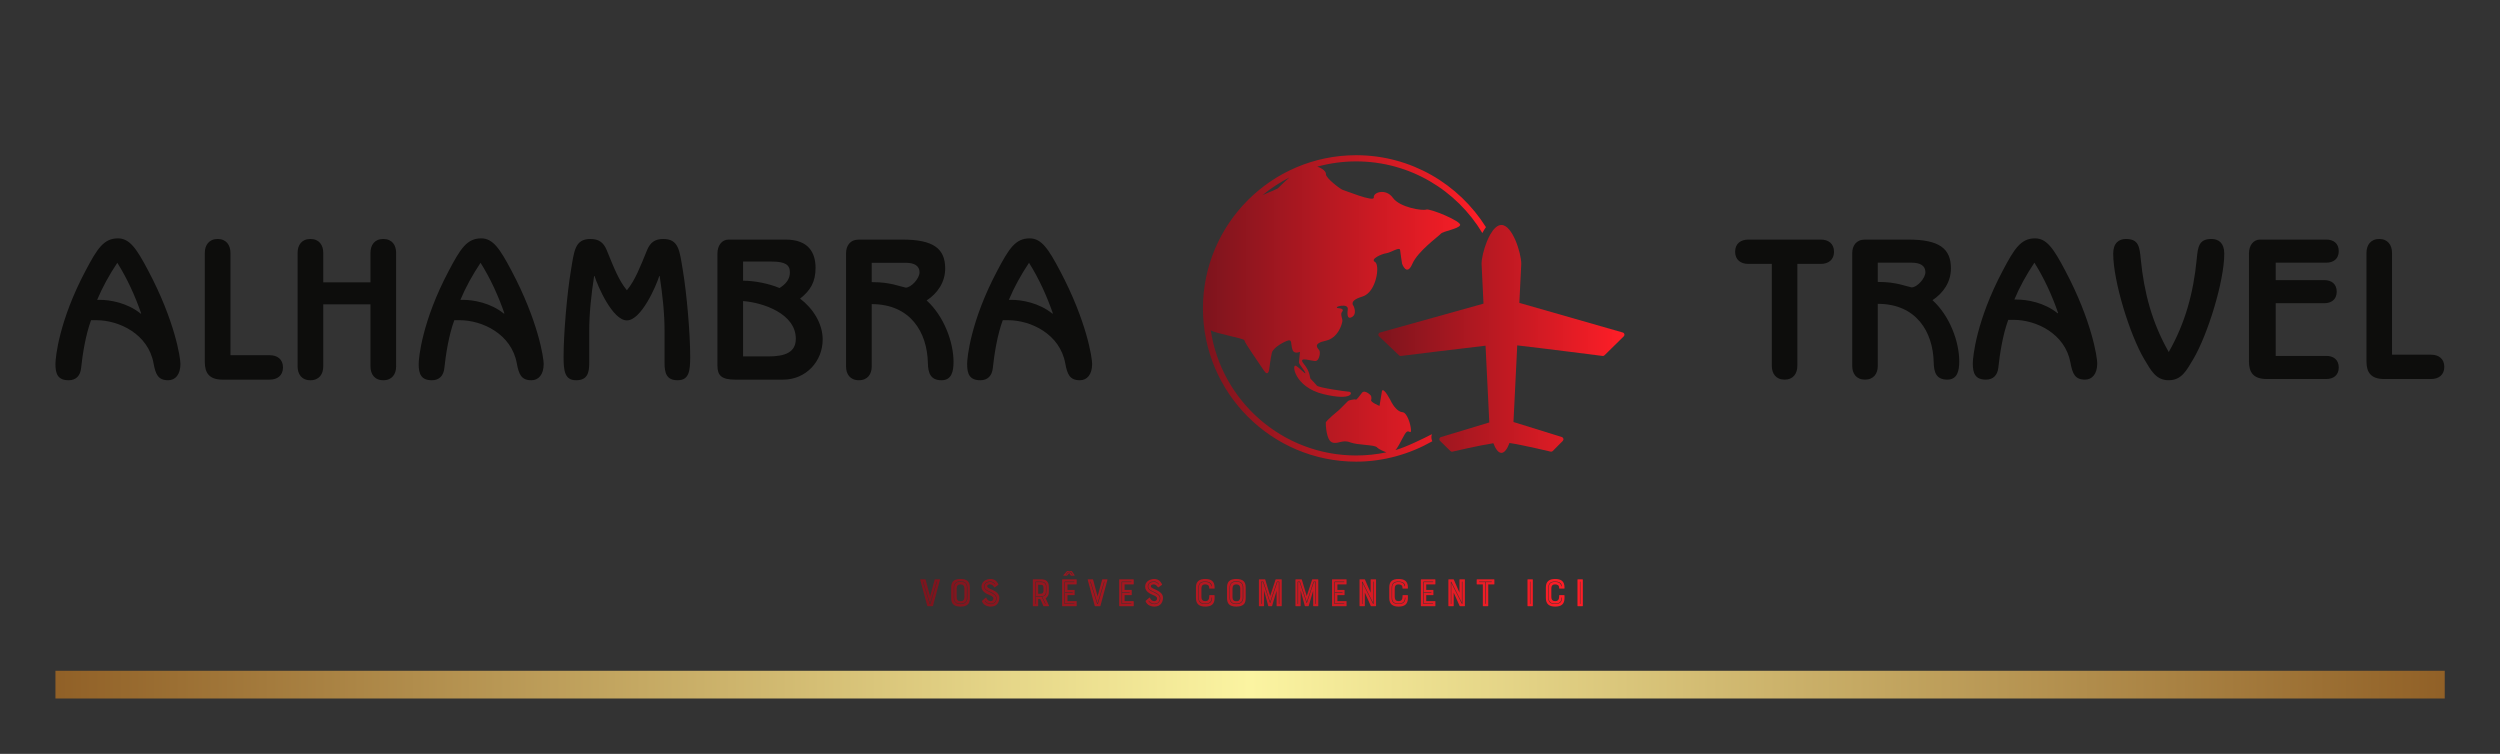 
        <svg xmlns="http://www.w3.org/2000/svg" xmlns:xlink="http://www.w3.org/1999/xlink" version="1.1" width="3139.211" 
        height="946.636" viewBox="0 0 3139.211 946.636">
			
			<rect x="0" y="0" width="3139.211" height="946.636" fill="#333333" stroke="none"/>
			
			<g transform="scale(6.961) translate(10, 10)">
				<defs id="SvgjsDefs1090"><linearGradient id="SvgjsLinearGradient1101"><stop id="SvgjsStop1102" stop-color="#8f5e25" offset="0"></stop><stop id="SvgjsStop1103" stop-color="#fbf4a1" offset="0.5"></stop><stop id="SvgjsStop1104" stop-color="#8f5e25" offset="1"></stop></linearGradient><linearGradient id="SvgjsLinearGradient1105"><stop id="SvgjsStop1106" stop-color="#7d141d" offset="0"></stop><stop id="SvgjsStop1107" stop-color="#ff1e27" offset="1"></stop></linearGradient><linearGradient id="SvgjsLinearGradient1108"><stop id="SvgjsStop1109" stop-color="#7d141d" offset="0"></stop><stop id="SvgjsStop1110" stop-color="#ff1e27" offset="1"></stop></linearGradient></defs><g id="SvgjsG1091" featureKey="rootContainer" transform="matrix(1,0,0,1,0,0)" fill="url(#SvgjsLinearGradient1101)"><rect y="0" height="1" width="1" opacity="0"></rect><rect y="111" width="431" height="5"></rect></g><g id="SvgjsG1092" featureKey="sloganFeature-0" transform="matrix(0.367,0,0,0.367,155.656,92.01)" fill="url(#SvgjsLinearGradient1105)"><path d="M3.58 6.92 l2.2 8.28 l2.26 -8.28 c0.04 -0.06 0.08 -0.12 0.16 -0.12 l2.28 0 c0.12 0 0.2 0.1 0.16 0.22 l-3.46 12.86 c-0.04 0.08 -0.08 0.12 -0.16 0.12 l-2.48 0 c-0.06 0 -0.12 -0.04 -0.14 -0.12 l-3.46 -12.86 c-0.02 -0.12 0.06 -0.22 0.18 -0.22 l2.3 0 c0.08 0 0.12 0.06 0.16 0.12 z M5.74 18.62 l-3.34 -10.66 c-0.06 -0.16 -0.28 -0.06 -0.22 0.06 l3.32 10.68 c0.08 0.3 0.4 0.32 0.5 0 l3.2 -10.68 c0.04 -0.12 -0.18 -0.2 -0.22 -0.06 z M20.756 6.62 c1.72 0 2.92 0.38 3.68 1.2 c0.6 0.66 0.88 1.6 0.88 2.94 l0 5.26 c0 1.38 -0.28 2.34 -0.88 2.98 c-0.78 0.8 -1.96 1.2 -3.68 1.2 c-1.78 0 -2.94 -0.4 -3.7 -1.2 c-0.58 -0.64 -0.9 -1.6 -0.9 -2.98 l0 -5.26 c0 -1.34 0.32 -2.28 0.9 -2.96 c0.78 -0.8 1.96 -1.18 3.7 -1.18 z M22.656 15.42 l0 -4 c0 -1.76 -0.94 -2.12 -1.8 -2.12 l-0.24 0 c-1.28 0 -1.78 0.82 -1.78 2.12 l0 4 c0 1.76 0.94 2.14 1.78 2.14 l0.24 0 c1.28 0 1.78 -0.86 1.8 -2.14 z M17.416 10.9 l0 4.96 c0 0.94 0.24 1.72 0.8 2.3 c0.52 0.52 1.32 0.8 2.3 0.8 l0.52 0 c1.88 0 3.1 -1.2 3.1 -3.1 l0 -4.96 c0 -2.04 -1.08 -3.14 -3.1 -3.14 l-0.52 0 c-2.04 0 -3.1 1.1 -3.1 3.14 z M21.036 18.7 l-0.52 0 c-0.94 0 -1.64 -0.24 -2.14 -0.74 s-0.76 -1.2 -0.76 -2.1 l0 -4.96 c0 -1.9 1.02 -2.9 2.9 -2.9 l0.52 0 c1.9 0 2.84 0.98 2.84 2.9 l0 4.96 c0 0.84 -0.26 1.6 -0.8 2.12 c-0.52 0.44 -1.22 0.72 -2.04 0.72 z M36.312 11.9 c1.52 0.72 3.5 1.86 3.5 3.92 c0 0.6 -0.1 1.76 -0.76 2.74 c-0.74 1.1 -1.9 1.64 -3.5 1.64 c-1.7 0 -3.68 -0.82 -4.3 -2.68 c-0.02 -0.06 0 -0.12 0.06 -0.16 l1.84 -1.58 c0.08 -0.06 0.2 -0.06 0.26 0.04 c0.04 0.1 0.12 0.26 0.22 0.46 c0.3 0.62 1.02 1.24 1.82 1.24 c0.62 0 1.46 -0.34 1.46 -1.3 c0 -0.92 -1.26 -1.44 -2.04 -1.74 c-0.9 -0.36 -1.82 -0.82 -2.6 -1.5 c-0.82 -0.76 -1.22 -1.6 -1.22 -2.6 c0 -2.5 2.3 -3.76 4.48 -3.76 c1.72 0 3 0.9 3.84 2.68 c0.04 0.08 0 0.18 -0.06 0.22 l-1.78 1.24 c-0.08 0.04 -0.12 0.04 -0.2 -0.06 c-0.68 -0.98 -1.28 -1.44 -2.08 -1.44 c-0.42 0 -1.4 0.16 -1.4 0.9 c0 0.9 1.66 1.36 2.46 1.74 z M32.672 17.42 c0.5 1 1.88 1.58 3 1.58 c1.46 0 2.64 -1 2.8 -2.52 c0.2 -1.86 -1.26 -2.66 -2.7 -3.38 l-0.64 -0.28 c-1.48 -0.66 -2.56 -1.16 -2.56 -2.54 c0 -1.52 1.4 -2.22 2.78 -2.22 c1.26 0 1.92 0.74 2.26 1.2 c0.12 0.16 0.32 0.02 0.2 -0.14 c-0.34 -0.42 -1.06 -1.3 -2.46 -1.3 c-1.58 0 -3.02 0.78 -3.02 2.46 c0 1.5 1.2 2.08 2.72 2.78 l0.62 0.3 c1.98 0.94 2.7 1.82 2.54 3.1 c-0.3 2.04 -1.86 2.3 -2.54 2.3 c-1.5 0 -2.5 -0.9 -2.8 -1.46 c-0.1 -0.1 -0.24 0 -0.2 0.12 z M63.784 14.78 c-0.28 0.58 -0.68 1.02 -1.24 1.28 l1.68 3.7 c0.06 0.12 -0.02 0.24 -0.14 0.24 l-2.46 0 c-0.08 0 -0.12 -0.04 -0.14 -0.1 l-1.56 -3.4 l-1.02 0 l0 3.32 c0 0.1 -0.08 0.18 -0.18 0.18 l-2.3 0 c-0.08 0 -0.14 -0.08 -0.14 -0.18 l0 -12.84 c0 -0.1 0.06 -0.18 0.14 -0.18 l4.16 0 c2.22 0 3.56 1.26 3.56 3.6 l0 2.52 c0 0.7 -0.12 1.36 -0.36 1.86 z M61.524 12.3 l0 -1.3 c0 -1.4 -0.52 -1.54 -2.04 -1.54 l-0.58 0 l0 4.42 l0.58 0 c1.26 0 2 -0.02 2.04 -1.58 z M57.744 18.78 l0 -3.42 l2.88 0 l1.68 3.46 c0.04 0.1 0.28 0.06 0.22 -0.12 l-1.68 -3.4 c1.56 -0.22 2.1 -1.04 2.1 -2.52 l0 -2.5 c0 -2.2 -2 -2.38 -2.62 -2.38 l-2.7 0 c-0.04 0 -0.12 0.06 -0.12 0.12 l0 10.76 c0 0.14 0.24 0.14 0.24 0 z M62.704 10.28 l0 2.5 c0 2.04 -1.3 2.32 -2.56 2.32 l-2.4 0 l0 -6.94 l2.58 0 c2.16 0 2.38 1.46 2.38 2.12 z M70.84 20 c-0.1 0 -0.16 -0.08 -0.16 -0.18 l0 -12.84 c0 -0.1 0.06 -0.18 0.16 -0.18 l6.8 0 c0.1 0 0.18 0.08 0.18 0.18 l0 2.14 c0 0.1 -0.08 0.18 -0.18 0.18 l-4.32 0 l0 2.72 l3.36 0 c0.1 0 0.16 0.08 0.16 0.18 l0 2.18 c0 0.1 -0.06 0.18 -0.16 0.18 l-3.36 0 l0 2.94 l4.32 0 c0.1 0 0.18 0.08 0.18 0.18 l0 2.14 c0 0.1 -0.08 0.18 -0.18 0.18 l-6.8 0 z M71.84 8.06 l0 10.64 c0 0.12 0.08 0.16 0.16 0.16 l4.6 0 c0.18 0 0.14 -0.24 0 -0.24 l-4.5 0 l0 -5.22 l3.68 0 c0.12 0 0.12 -0.28 0 -0.28 l-3.68 0 l0 -4.96 l4.5 0 c0.14 0 0.18 -0.26 0 -0.26 l-4.6 0 c-0.08 0 -0.16 0.06 -0.16 0.16 z M71.46 5 c-0.16 0 -0.26 -0.16 -0.14 -0.3 l1.76 -1.92 c0.04 -0.04 0.08 -0.08 0.12 -0.08 l2.12 0 c0.06 0 0.1 0.04 0.16 0.1 l1.32 1.94 c0.06 0.06 0.02 0.26 -0.14 0.26 l-1.6 0 c-0.08 0 -0.14 -0.04 -0.16 -0.1 l-0.72 -1.2 l-1.06 1.24 c-0.02 0.04 -0.06 0.06 -0.12 0.06 l-1.54 0 z M72.58 4.38 c-0.1 0.12 0.04 0.28 0.18 0.12 l0.54 -0.76 c0.4 -0.6 1.38 -0.68 1.8 0.02 l0.46 0.74 c0.06 0.14 0.32 0.04 0.22 -0.12 l-0.42 -0.72 c-0.56 -0.92 -1.78 -0.78 -2.26 -0.06 z M85.896 6.92 l2.2 8.28 l2.26 -8.28 c0.04 -0.06 0.08 -0.12 0.16 -0.12 l2.28 0 c0.12 0 0.2 0.1 0.16 0.22 l-3.46 12.86 c-0.04 0.08 -0.08 0.12 -0.16 0.12 l-2.48 0 c-0.06 0 -0.12 -0.04 -0.14 -0.12 l-3.46 -12.86 c-0.02 -0.12 0.06 -0.22 0.18 -0.22 l2.3 0 c0.08 0 0.12 0.06 0.16 0.12 z M88.056 18.62 l-3.34 -10.66 c-0.06 -0.16 -0.28 -0.06 -0.22 0.06 l3.32 10.68 c0.08 0.3 0.4 0.32 0.5 0 l3.2 -10.68 c0.04 -0.12 -0.18 -0.2 -0.22 -0.06 z M98.892 20 c-0.1 0 -0.16 -0.08 -0.16 -0.18 l0 -12.84 c0 -0.1 0.06 -0.18 0.16 -0.18 l6.8 0 c0.1 0 0.18 0.08 0.18 0.18 l0 2.14 c0 0.1 -0.08 0.18 -0.18 0.18 l-4.32 0 l0 2.72 l3.36 0 c0.1 0 0.16 0.08 0.16 0.18 l0 2.18 c0 0.1 -0.06 0.18 -0.16 0.18 l-3.36 0 l0 2.94 l4.32 0 c0.1 0 0.18 0.08 0.18 0.18 l0 2.14 c0 0.1 -0.08 0.18 -0.18 0.18 l-6.8 0 z M99.892 8.06 l0 10.64 c0 0.12 0.08 0.16 0.16 0.16 l4.6 0 c0.18 0 0.14 -0.24 0 -0.24 l-4.5 0 l0 -5.22 l3.68 0 c0.12 0 0.12 -0.28 0 -0.28 l-3.68 0 l0 -4.96 l4.5 0 c0.14 0 0.18 -0.26 0 -0.26 l-4.6 0 c-0.08 0 -0.16 0.06 -0.16 0.16 z M116.748 11.9 c1.52 0.72 3.5 1.86 3.5 3.92 c0 0.6 -0.1 1.76 -0.76 2.74 c-0.74 1.1 -1.9 1.64 -3.5 1.64 c-1.7 0 -3.68 -0.82 -4.3 -2.68 c-0.02 -0.06 0 -0.12 0.06 -0.16 l1.84 -1.58 c0.08 -0.06 0.2 -0.06 0.26 0.04 c0.04 0.1 0.12 0.26 0.22 0.46 c0.3 0.62 1.02 1.24 1.82 1.24 c0.62 0 1.46 -0.34 1.46 -1.3 c0 -0.92 -1.26 -1.44 -2.04 -1.74 c-0.9 -0.36 -1.82 -0.82 -2.6 -1.5 c-0.82 -0.76 -1.22 -1.6 -1.22 -2.6 c0 -2.5 2.3 -3.76 4.48 -3.76 c1.72 0 3 0.9 3.84 2.68 c0.04 0.08 0 0.18 -0.06 0.22 l-1.78 1.24 c-0.08 0.04 -0.12 0.04 -0.2 -0.06 c-0.68 -0.98 -1.28 -1.44 -2.08 -1.44 c-0.42 0 -1.4 0.16 -1.4 0.9 c0 0.9 1.66 1.36 2.46 1.74 z M113.108 17.42 c0.5 1 1.88 1.58 3 1.58 c1.46 0 2.64 -1 2.8 -2.52 c0.2 -1.86 -1.26 -2.66 -2.7 -3.38 l-0.64 -0.28 c-1.48 -0.66 -2.56 -1.16 -2.56 -2.54 c0 -1.52 1.4 -2.22 2.78 -2.22 c1.26 0 1.92 0.74 2.26 1.2 c0.12 0.16 0.32 0.02 0.2 -0.14 c-0.34 -0.42 -1.06 -1.3 -2.46 -1.3 c-1.58 0 -3.02 0.78 -3.02 2.46 c0 1.5 1.2 2.08 2.72 2.78 l0.62 0.3 c1.98 0.94 2.7 1.82 2.54 3.1 c-0.3 2.04 -1.86 2.3 -2.54 2.3 c-1.5 0 -2.5 -0.9 -2.8 -1.46 c-0.1 -0.1 -0.24 0 -0.2 0.12 z M142.98 15.38 l0 -0.62 c0 -0.1 0.08 -0.18 0.18 -0.18 l2.28 0 c0.1 0 0.18 0.08 0.18 0.18 l0 1.26 c0 2.94 -1.58 4.18 -4.56 4.18 c-2.78 0 -4.6 -1.1 -4.6 -4.18 l0 -5.26 c0 -2.96 1.62 -4.14 4.6 -4.14 c2.82 0 4.56 1.08 4.56 4.14 l0 0.42 c0 0.1 -0.08 0.18 -0.18 0.18 l-2.3 0 c-0.1 0 -0.18 -0.08 -0.18 -0.18 l0 -0.32 c0 -1.1 -0.82 -1.56 -1.8 -1.56 l-0.24 0 c-0.66 0 -1.1 0.18 -1.4 0.58 c-0.28 0.38 -0.38 0.88 -0.38 1.54 l0 3.96 c0 1.74 0.98 2.12 1.78 2.12 l0.24 0 c1.26 0 1.78 -0.84 1.82 -2.12 z M141.02 7.86 c-2.14 0 -3.38 0.76 -3.38 3.2 l0 4.82 c0 2.22 1.14 3.04 3.38 3.04 c2.1 0 3.36 -0.76 3.36 -3.06 c0 -0.16 -0.24 -0.16 -0.24 0 c0 2.02 -1.1 2.84 -3.12 2.84 c-1.96 0 -3.16 -0.68 -3.16 -2.82 l0 -4.82 c0 -2.08 0.98 -2.98 3.16 -2.98 c2.84 0 2.94 1.8 2.94 2 c0 0.18 0.28 0.2 0.28 0 c0 -1.66 -1.68 -2.22 -3.22 -2.22 z M156.336 6.62 c1.72 0 2.92 0.38 3.68 1.2 c0.6 0.66 0.88 1.6 0.88 2.94 l0 5.26 c0 1.38 -0.28 2.34 -0.88 2.98 c-0.78 0.8 -1.96 1.2 -3.68 1.2 c-1.78 0 -2.94 -0.4 -3.7 -1.2 c-0.58 -0.64 -0.9 -1.6 -0.9 -2.98 l0 -5.26 c0 -1.34 0.32 -2.28 0.9 -2.96 c0.78 -0.8 1.96 -1.18 3.7 -1.18 z M158.236 15.42 l0 -4 c0 -1.76 -0.94 -2.12 -1.8 -2.12 l-0.24 0 c-1.28 0 -1.78 0.82 -1.78 2.12 l0 4 c0 1.76 0.94 2.14 1.78 2.14 l0.24 0 c1.28 0 1.78 -0.86 1.8 -2.14 z M152.996 10.9 l0 4.96 c0 0.94 0.24 1.72 0.8 2.3 c0.52 0.52 1.32 0.8 2.3 0.8 l0.52 0 c1.88 0 3.1 -1.2 3.1 -3.1 l0 -4.96 c0 -2.04 -1.08 -3.14 -3.1 -3.14 l-0.52 0 c-2.04 0 -3.1 1.1 -3.1 3.14 z M156.616 18.7 l-0.52 0 c-0.94 0 -1.64 -0.24 -2.14 -0.74 s-0.76 -1.2 -0.76 -2.1 l0 -4.96 c0 -1.9 1.02 -2.9 2.9 -2.9 l0.52 0 c1.9 0 2.84 0.98 2.84 2.9 l0 4.96 c0 0.84 -0.26 1.6 -0.8 2.12 c-0.52 0.44 -1.22 0.72 -2.04 0.72 z M178.432 6.8 c0.1 0 0.18 0.08 0.18 0.18 l0 12.84 c0 0.1 -0.08 0.18 -0.18 0.18 l-2.18 0 c-0.06 0 -0.16 -0.08 -0.16 -0.18 l0 -7.4 l-2.2 7.46 c-0.04 0.08 -0.08 0.12 -0.16 0.12 l-1.58 0 c-0.06 0 -0.14 -0.04 -0.16 -0.12 l-2.06 -7.6 l0 7.54 c0 0.1 -0.08 0.18 -0.18 0.18 l-2.22 0 c-0.08 0 -0.14 -0.08 -0.14 -0.18 l0 -12.84 c0 -0.1 0.06 -0.18 0.14 -0.18 l2.8 0 c0.08 0 0.16 0.06 0.18 0.12 l2.42 8.1 l2.66 -8.1 c0 -0.06 0.06 -0.12 0.14 -0.12 l2.7 0 z M177.192 18.78 c0 0.14 0.26 0.18 0.26 0 l0 -10.78 c0 -0.04 -0.06 -0.1 -0.12 -0.1 l-0.94 0 c-0.08 0 -0.1 0.06 -0.14 0.1 l-3.32 9.9 l-3.3 -9.92 c0 -0.06 -0.04 -0.08 -0.1 -0.08 l-0.98 0 c-0.06 0 -0.12 0.06 -0.12 0.12 l0 10.76 c0 0.14 0.26 0.18 0.26 0 l0 -10.62 l0.74 0 l3.38 10.16 c0.08 0.14 0.14 0.1 0.24 0 l3.4 -10.16 l0.74 0 l0 10.62 z M196.408 6.8 c0.1 0 0.18 0.08 0.18 0.18 l0 12.84 c0 0.1 -0.08 0.18 -0.18 0.18 l-2.18 0 c-0.06 0 -0.16 -0.08 -0.16 -0.18 l0 -7.4 l-2.2 7.46 c-0.04 0.08 -0.08 0.12 -0.16 0.12 l-1.58 0 c-0.06 0 -0.14 -0.04 -0.16 -0.12 l-2.06 -7.6 l0 7.54 c0 0.1 -0.08 0.18 -0.18 0.18 l-2.22 0 c-0.08 0 -0.14 -0.08 -0.14 -0.18 l0 -12.84 c0 -0.1 0.06 -0.18 0.14 -0.18 l2.8 0 c0.08 0 0.16 0.06 0.18 0.12 l2.42 8.1 l2.66 -8.1 c0 -0.06 0.06 -0.12 0.14 -0.12 l2.7 0 z M195.168 18.78 c0 0.14 0.26 0.18 0.26 0 l0 -10.78 c0 -0.04 -0.06 -0.1 -0.12 -0.1 l-0.94 0 c-0.08 0 -0.1 0.06 -0.14 0.1 l-3.32 9.9 l-3.3 -9.92 c0 -0.06 -0.04 -0.08 -0.1 -0.08 l-0.98 0 c-0.06 0 -0.12 0.06 -0.12 0.12 l0 10.76 c0 0.14 0.26 0.18 0.26 0 l0 -10.62 l0.74 0 l3.38 10.16 c0.08 0.14 0.14 0.1 0.24 0 l3.4 -10.16 l0.74 0 l0 10.62 z M203.504 20 c-0.1 0 -0.16 -0.08 -0.16 -0.18 l0 -12.84 c0 -0.1 0.06 -0.18 0.16 -0.18 l6.8 0 c0.1 0 0.18 0.08 0.18 0.18 l0 2.14 c0 0.1 -0.08 0.18 -0.18 0.18 l-4.32 0 l0 2.72 l3.36 0 c0.1 0 0.16 0.08 0.16 0.18 l0 2.18 c0 0.1 -0.06 0.18 -0.16 0.18 l-3.36 0 l0 2.94 l4.32 0 c0.1 0 0.18 0.08 0.18 0.18 l0 2.14 c0 0.1 -0.08 0.18 -0.18 0.18 l-6.8 0 z M204.504 8.06 l0 10.64 c0 0.12 0.08 0.16 0.16 0.16 l4.6 0 c0.18 0 0.14 -0.24 0 -0.24 l-4.5 0 l0 -5.22 l3.68 0 c0.12 0 0.12 -0.28 0 -0.28 l-3.68 0 l0 -4.96 l4.5 0 c0.14 0 0.18 -0.26 0 -0.26 l-4.6 0 c-0.08 0 -0.16 0.06 -0.16 0.16 z M222.32 6.98 c0 -0.1 0.08 -0.18 0.18 -0.18 l2.3 0 c0.1 0 0.18 0.08 0.18 0.18 l0 12.84 c0 0.1 -0.08 0.18 -0.18 0.18 l-2.22 0 c-0.08 0 -0.16 -0.04 -0.18 -0.1 l-2.92 -6.58 l0 6.5 c0 0.1 -0.08 0.18 -0.18 0.18 l-2.28 0 c-0.1 0 -0.16 -0.08 -0.16 -0.18 l0 -12.84 c0 -0.1 0.06 -0.18 0.16 -0.18 l2.36 0 c0.08 0 0.12 0.06 0.14 0.1 l2.8 6.46 l0 -6.38 z M223.76 18.8 l0 -10.8 c0 -0.14 -0.26 -0.18 -0.26 0 l0 10.28 l-5.22 -10.32 c-0.06 -0.08 -0.22 -0.08 -0.22 0.04 l0 10.78 c0 0.18 0.24 0.18 0.24 0 l0 -10.26 l5.2 10.3 c0.08 0.14 0.26 0.1 0.26 -0.02 z M237.996 15.38 l0 -0.62 c0 -0.1 0.08 -0.18 0.18 -0.18 l2.28 0 c0.1 0 0.18 0.08 0.18 0.18 l0 1.26 c0 2.94 -1.58 4.18 -4.56 4.18 c-2.78 0 -4.6 -1.1 -4.6 -4.18 l0 -5.26 c0 -2.96 1.62 -4.14 4.6 -4.14 c2.82 0 4.56 1.08 4.56 4.14 l0 0.42 c0 0.1 -0.08 0.18 -0.18 0.18 l-2.3 0 c-0.1 0 -0.18 -0.08 -0.18 -0.18 l0 -0.32 c0 -1.1 -0.82 -1.56 -1.8 -1.56 l-0.24 0 c-0.66 0 -1.1 0.18 -1.4 0.58 c-0.28 0.38 -0.38 0.88 -0.38 1.54 l0 3.96 c0 1.74 0.98 2.12 1.78 2.12 l0.24 0 c1.26 0 1.78 -0.84 1.82 -2.12 z M236.036 7.86 c-2.14 0 -3.38 0.76 -3.38 3.2 l0 4.82 c0 2.22 1.14 3.04 3.38 3.04 c2.1 0 3.36 -0.76 3.36 -3.06 c0 -0.16 -0.24 -0.16 -0.24 0 c0 2.02 -1.1 2.84 -3.12 2.84 c-1.96 0 -3.16 -0.68 -3.16 -2.82 l0 -4.82 c0 -2.08 0.98 -2.98 3.16 -2.98 c2.84 0 2.94 1.8 2.94 2 c0 0.18 0.28 0.2 0.28 0 c0 -1.66 -1.68 -2.22 -3.22 -2.22 z M247.172 20 c-0.1 0 -0.16 -0.08 -0.16 -0.18 l0 -12.84 c0 -0.1 0.06 -0.18 0.16 -0.18 l6.8 0 c0.1 0 0.18 0.08 0.18 0.18 l0 2.14 c0 0.1 -0.08 0.18 -0.18 0.18 l-4.32 0 l0 2.72 l3.36 0 c0.1 0 0.16 0.08 0.16 0.18 l0 2.18 c0 0.1 -0.06 0.18 -0.16 0.18 l-3.36 0 l0 2.94 l4.32 0 c0.1 0 0.18 0.08 0.18 0.18 l0 2.14 c0 0.1 -0.08 0.18 -0.18 0.18 l-6.8 0 z M248.172 8.06 l0 10.64 c0 0.12 0.08 0.16 0.16 0.16 l4.6 0 c0.18 0 0.14 -0.24 0 -0.24 l-4.5 0 l0 -5.22 l3.68 0 c0.12 0 0.12 -0.28 0 -0.28 l-3.68 0 l0 -4.96 l4.5 0 c0.14 0 0.18 -0.26 0 -0.26 l-4.6 0 c-0.08 0 -0.16 0.06 -0.16 0.16 z M265.988 6.98 c0 -0.1 0.08 -0.18 0.18 -0.18 l2.3 0 c0.1 0 0.18 0.08 0.18 0.18 l0 12.84 c0 0.1 -0.08 0.18 -0.18 0.18 l-2.22 0 c-0.08 0 -0.16 -0.04 -0.18 -0.1 l-2.92 -6.58 l0 6.5 c0 0.1 -0.08 0.18 -0.18 0.18 l-2.28 0 c-0.1 0 -0.16 -0.08 -0.16 -0.18 l0 -12.84 c0 -0.1 0.06 -0.18 0.16 -0.18 l2.36 0 c0.08 0 0.12 0.06 0.14 0.1 l2.8 6.46 l0 -6.38 z M267.428 18.8 l0 -10.8 c0 -0.14 -0.26 -0.18 -0.26 0 l0 10.28 l-5.22 -10.32 c-0.06 -0.08 -0.22 -0.08 -0.22 0.04 l0 10.78 c0 0.18 0.24 0.18 0.24 0 l0 -10.26 l5.2 10.3 c0.08 0.14 0.26 0.1 0.26 -0.02 z M277.464 9.3 l-2.84 0 c-0.1 0 -0.18 -0.08 -0.18 -0.18 l0 -2.14 c0 -0.1 0.08 -0.18 0.18 -0.18 l8.34 0 c0.1 0 0.18 0.08 0.18 0.18 l0 2.14 c0 0.1 -0.08 0.18 -0.18 0.18 l-2.84 0 l0 10.52 c0 0.1 -0.08 0.18 -0.18 0.18 l-2.3 0 c-0.1 0 -0.18 -0.08 -0.18 -0.18 l0 -10.52 z M281.744 7.9 l-6.04 0 c-0.14 0 -0.14 0.26 0 0.26 l2.96 0 l0 10.6 c0 0.14 0.26 0.14 0.26 0 l0 -10.6 l2.82 0 c0.2 0 0.18 -0.26 0 -0.26 z M299.576 20 c-0.1 0 -0.16 -0.08 -0.16 -0.18 l0 -12.84 c0 -0.1 0.06 -0.18 0.16 -0.18 l2.28 0 c0.1 0 0.18 0.08 0.18 0.18 l0 12.84 c0 0.1 -0.08 0.18 -0.18 0.18 l-2.28 0 z M300.616 8 l0 10.78 c0 0.18 0.22 0.18 0.22 0 l0 -10.78 c0 -0.14 -0.22 -0.14 -0.22 0 z M314.972 15.38 l0 -0.62 c0 -0.1 0.08 -0.18 0.18 -0.18 l2.28 0 c0.1 0 0.18 0.08 0.18 0.18 l0 1.26 c0 2.94 -1.58 4.18 -4.56 4.18 c-2.78 0 -4.6 -1.1 -4.6 -4.18 l0 -5.26 c0 -2.96 1.62 -4.14 4.6 -4.14 c2.82 0 4.56 1.08 4.56 4.14 l0 0.42 c0 0.1 -0.08 0.18 -0.18 0.18 l-2.3 0 c-0.1 0 -0.18 -0.08 -0.18 -0.18 l0 -0.32 c0 -1.1 -0.82 -1.56 -1.8 -1.56 l-0.24 0 c-0.66 0 -1.1 0.18 -1.4 0.58 c-0.28 0.38 -0.38 0.88 -0.38 1.54 l0 3.96 c0 1.74 0.98 2.12 1.78 2.12 l0.24 0 c1.26 0 1.78 -0.84 1.82 -2.12 z M313.012 7.86 c-2.14 0 -3.38 0.76 -3.38 3.2 l0 4.82 c0 2.22 1.14 3.04 3.38 3.04 c2.1 0 3.36 -0.76 3.36 -3.06 c0 -0.16 -0.24 -0.16 -0.24 0 c0 2.02 -1.1 2.84 -3.12 2.84 c-1.96 0 -3.16 -0.68 -3.16 -2.82 l0 -4.82 c0 -2.08 0.98 -2.98 3.16 -2.98 c2.84 0 2.94 1.8 2.94 2 c0 0.18 0.28 0.2 0.28 0 c0 -1.66 -1.68 -2.22 -3.22 -2.22 z M324.148 20 c-0.1 0 -0.16 -0.08 -0.16 -0.18 l0 -12.84 c0 -0.1 0.06 -0.18 0.16 -0.18 l2.28 0 c0.1 0 0.18 0.08 0.18 0.18 l0 12.84 c0 0.1 -0.08 0.18 -0.18 0.18 l-2.28 0 z M325.188 8 l0 10.78 c0 0.18 0.22 0.18 0.22 0 l0 -10.78 c0 -0.14 -0.22 -0.14 -0.22 0 z"></path></g><g id="SvgjsG1093" featureKey="nameLeftFeature-0" transform="matrix(0.918,0,0,0.918,-0.955,21.762)" fill="#0d0d0c"><path d="M9.08 28.32 l-1.04 0 c-1.08 2.92 -1.68 6.76 -1.96 9.44 c-0.16 1.48 -1 2.36 -2.44 2.36 c-2.16 0 -2.6 -1.28 -2.6 -3.2 c0 -1.24 0.68 -8.44 5.92 -18.32 c2.28 -4.32 3.56 -6.36 6.36 -6.36 c2.32 0 3.68 2.04 5.96 6.36 c5.24 9.88 6.32 17.08 6.32 18.32 c0 2.08 -1 3.2 -2.4 3.2 c-2 0 -2.48 -1.16 -2.88 -3.32 c-1.04 -5.76 -6.76 -8.48 -11.24 -8.48 z M9.24 24.32 l0.52 0 c1.96 0 5.4 0.56 8.04 2.72 l0.08 -0.08 c-1.2 -3.44 -2.72 -6.8 -4.68 -9.92 c-1.6 2.4 -2.92 4.8 -3.96 7.28 z M30.393 36.56 l0 -21.48 c0 -1.52 0.84 -2.72 2.52 -2.72 s2.52 1.2 2.52 2.72 l0 20.12 l7.72 0 c1.44 0 2.6 0.76 2.6 2.4 s-1.16 2.4 -2.6 2.4 l-9.28 0 c-2.64 0 -3.48 -1.36 -3.48 -3.44 z M53.666 20.88 l9.28 0 l0 -5.8 c0 -1.52 0.8 -2.72 2.52 -2.72 s2.52 1.2 2.52 2.72 l0 22.32 c0 1.52 -0.8 2.72 -2.52 2.72 s-2.52 -1.2 -2.52 -2.72 l0 -12.2 l-9.28 0 l0 12.2 c0 1.52 -0.8 2.72 -2.52 2.72 s-2.52 -1.2 -2.52 -2.72 l0 -22.32 c0 -1.52 0.8 -2.72 2.52 -2.72 s2.52 1.2 2.52 2.72 l0 5.8 z M80.459 28.32 l-1.04 0 c-1.08 2.92 -1.68 6.76 -1.96 9.44 c-0.16 1.48 -1 2.36 -2.44 2.36 c-2.16 0 -2.6 -1.28 -2.6 -3.2 c0 -1.24 0.68 -8.44 5.92 -18.32 c2.28 -4.32 3.56 -6.36 6.36 -6.36 c2.32 0 3.68 2.04 5.96 6.36 c5.24 9.88 6.32 17.08 6.32 18.32 c0 2.08 -1 3.2 -2.4 3.2 c-2 0 -2.48 -1.16 -2.88 -3.32 c-1.04 -5.76 -6.76 -8.48 -11.24 -8.48 z M80.619 24.32 l0.52 0 c1.96 0 5.4 0.56 8.04 2.72 l0.08 -0.08 c-1.2 -3.44 -2.72 -6.8 -4.68 -9.92 c-1.6 2.4 -2.92 4.8 -3.96 7.28 z M113.332 22.44 c1.64 -2 2.6 -4.56 3.96 -7.88 c0.64 -1.56 1.6 -2.2 3.2 -2.2 c3.08 0 3.2 2.36 3.84 6.2 c0.76 4.52 1.44 12.36 1.44 16.92 c0 2.8 -0.2 4.64 -2.48 4.64 c-2.24 0 -2.56 -1.52 -2.56 -3.4 l0 -6.32 c0 -3.48 -0.4 -7.08 -0.96 -10.76 l-0.08 0 c-0.64 2.04 -3.56 8.72 -6.36 8.72 s-5.72 -6.68 -6.36 -8.72 l-0.08 0 c-0.56 3.68 -0.96 7.28 -0.96 10.76 l0 6.32 c0 1.88 -0.32 3.4 -2.56 3.4 c-2.28 0 -2.48 -1.84 -2.48 -4.64 c0 -4.56 0.68 -12.4 1.44 -16.92 c0.64 -3.84 0.76 -6.2 3.84 -6.2 c1.6 0 2.56 0.64 3.2 2.2 c1.36 3.32 2.32 5.88 3.96 7.88 z M133.325 12.48 l11.2 0 c4.56 0 5.88 2.64 5.88 5.56 c0 2.72 -0.96 4.4 -3.04 6.04 c2.48 1.88 4.44 4.84 4.44 8.04 c0 4.28 -3.28 7.88 -7.76 7.88 l-9.44 0 c-2.64 0 -3.48 -0.8 -3.48 -2.72 l0 -22.08 c0 -1.52 0.84 -2.72 2.2 -2.72 z M136.165 24.56 l0 10.88 l4.92 0 c3.36 0 5.44 -0.8 5.44 -3.48 c0 -4.88 -6.32 -7.08 -10.36 -7.4 z M136.165 16.8 l0 3.76 c2.24 0 5.08 0.56 7.16 1.44 c1.28 -0.8 2.04 -1.76 2.04 -3.08 c0 -1.48 -0.92 -2.12 -3.56 -2.12 l-5.64 0 z M161.438 25.16 l0 12.28 c0 1.48 -0.8 2.68 -2.52 2.68 s-2.52 -1.2 -2.52 -2.68 l0 -22.28 c0 -1.48 0.8 -2.68 2.52 -2.68 l8.56 0 c6.08 0 8.4 1.76 8.4 5.68 c0 2.72 -1.52 4.88 -3.64 6.28 c3.44 3.12 5.28 8.24 5.28 12.08 c0 1.84 -0.36 3.6 -2.36 3.6 c-2.2 0 -2.64 -1.48 -2.68 -3.36 c-0.12 -6.04 -3.4 -11.6 -11.04 -11.6 z M161.438 17.04 l0 3.8 c2.2 0 3.24 0.24 4.24 0.44 l2.44 0.64 c1.08 0 2.72 -1.8 2.72 -3 c0 -1.28 -1 -1.88 -2.72 -1.88 l-6.68 0 z M188.231 28.32 l-1.04 0 c-1.08 2.92 -1.68 6.76 -1.96 9.44 c-0.16 1.48 -1 2.36 -2.44 2.36 c-2.16 0 -2.6 -1.28 -2.6 -3.2 c0 -1.24 0.68 -8.44 5.92 -18.32 c2.28 -4.32 3.56 -6.36 6.36 -6.36 c2.32 0 3.68 2.04 5.96 6.36 c5.24 9.88 6.32 17.08 6.32 18.32 c0 2.08 -1 3.2 -2.4 3.2 c-2 0 -2.48 -1.16 -2.88 -3.32 c-1.04 -5.76 -6.76 -8.48 -11.24 -8.48 z M188.391 24.32 l0.52 0 c1.96 0 5.4 0.56 8.04 2.72 l0.08 -0.08 c-1.2 -3.44 -2.72 -6.8 -4.68 -9.92 c-1.6 2.4 -2.92 4.8 -3.96 7.28 z"></path></g><g id="SvgjsG1094" featureKey="inlineSymbolFeature-0" transform="matrix(0.929,0,0,0.929,196.832,1.369)" fill="url(#SvgjsLinearGradient1108)"><g xmlns="http://www.w3.org/2000/svg"><path fill="none" d="M27.722,22.228c-1.856,0.951-3.599,2.092-5.193,3.41c1.414-0.594,2.814-1.193,2.944-1.291   C25.606,24.248,26.558,23.248,27.722,22.228z"></path><path d="M48.315,75.162c0.083-0.09,0.166-0.182,0.246-0.299c0.814-1.185,1.48-2.925,1.961-3.257   c0.481-0.333,0.851,0.556,0.813-0.409c-0.035-0.959-0.738-3.365-1.665-3.401c-0.925-0.039-1.85-1.406-2.073-1.851   c-0.222-0.444-1.517-2.998-1.887-2.294l-0.481,2.923c-0.148-0.037-1.74-0.741-1.629-1.11c0.111-0.371,0.026-0.666-0.005-0.815   c-0.032-0.148-1.253-1.307-1.772-0.617c-0.518,0.692-1.109,1.47-1.22,1.32c-0.11-0.147-1.406,0.149-1.48,0.26   c-0.074,0.111-1.776,1.775-1.776,1.775s-2.554,2.073-2.554,2.442c0,0.371,0.074,3.33,1.185,3.812c1.11,0.482,1.961-0.591,3.516,0   c1.555,0.593,4.699,0.443,5.218,0.963c0.511,0.512,1.595,0.877,1.837,0.993c-1.891,0.396-3.849,0.606-5.856,0.606   c-14.305,0-26.185-10.575-28.236-24.318c0.783,0.617,6.527,1.572,6.527,1.953c0,0.404,2.821,4.379,3.764,5.827   c0.943,1.447,1.077-0.338,1.077-0.338s0.268-2.133,0.503-3.076c0.236-0.941,2.154-2.051,3.063-2.354   c0.909-0.303,0.573,0.572,0.909,1.682c0.336,1.111,1.48,0.438,1.48,0.539c0,0.1-0.168,1.65-0.201,1.986   c-0.034,0.336,1.145,1.616,1.245,2.052c0.101,0.438-0.842-0.739-1.783-1.345c-0.943-0.606-0.438,4.104,5.316,5.485   c5.755,1.38,5.688-0.438,4.981-0.472c-0.706-0.033-5.89-0.773-6.26-1.178c-0.37-0.403-0.976-1.11-1.212-1.312   c-0.235-0.204,0-1.28-1.346-2.93c-1.346-1.649,1.818-0.368,2.423-0.57c0.605-0.203,0.875-1.684,0.572-2.087   c-0.303-0.405-1.313-1.279,1.245-1.819c2.559-0.538,3.298-3.533,3.265-3.969c-0.034-0.438-0.438-1.212-0.067-1.65   c0.37-0.438-0.034-0.673-0.673-0.706c-0.64-0.034-0.336-0.371,0.472-0.471c0.807-0.101,1.379,0.1,1.312,0.673   c-0.067,0.573-0.27,2.121,0.808,1.514c1.077-0.605,0.31-2.154,0.31-2.154s-1.05-1.008,1.71-1.816   c2.759-0.808,3.467-6.185,2.458-6.723c-1.009-0.539,1.242-1.556,2.186-1.69c0.942-0.135,2.625-1.347,2.692-0.607   c0.067,0.741,0.382,2.658,0.382,2.658s0.897,2.525,1.974,0.035c1.077-2.49,5.048-5.317,5.52-5.856s3.433-0.942,3.77-1.683   c0.335-0.741-5.856-3.298-6.582-3.029c-0.726,0.269-5.129-0.404-6.476-2.289c-1.347-1.884-3.837-1.077-3.702-0.067   c0.135,1.009-5.722-1.414-6.059-1.481c-0.336-0.067-3.298-2.288-3.23-3.029c0.044-0.49-0.656-1.149-1.696-1.466   c2.41-0.663,4.943-1.024,7.561-1.024c10.395,0,19.507,5.586,24.501,13.911c0.212-0.408,0.446-0.791,0.699-1.145   c-5.269-8.38-14.592-13.966-25.201-13.966c-16.405,0-29.752,13.347-29.752,29.752s13.347,29.752,29.752,29.752   c5.342,0,10.452-1.49,14.791-3.965c-0.339-0.786-0.124-1.125-0.078-1.375C54.032,72.774,50.406,74.582,48.315,75.162z    M27.722,22.228c-1.164,1.02-2.116,2.02-2.249,2.12c-0.13,0.098-1.53,0.697-2.944,1.291C24.123,24.32,25.866,23.179,27.722,22.228z   "></path><path d="M92.463,52.327l-20.085-5.753l0.375-7.572c0-2.13-1.729-7.556-3.857-7.556c-0.801,0-1.544,0.767-2.159,1.838   c-0.237,0.411-0.452,0.869-0.646,1.343c-0.647,1.576-1.047,3.354-1.047,4.375l0.375,7.72l-20.09,5.605   c-0.152,0.045-0.272,0.166-0.311,0.322c-0.039,0.155,0.009,0.319,0.126,0.429l3.877,3.686c0.083,0.075,0.195,0.119,0.307,0.119   c0.016,0,0.036,0,0.057-0.004c0.119-0.014,10.869-1.359,16.432-1.993l0.281,5.747l0.112,2.299l0.335,6.857l-9.384,2.837   c-0.15,0.045-0.265,0.169-0.301,0.323c-0.038,0.15,0.007,0.311,0.117,0.422l2.02,1.971c0.085,0.079,0.197,0.127,0.312,0.127   c0.034,0,0.066-0.01,0.102-0.015c0.058-0.015,5.145-1.201,7.924-1.631c0.387,1.011,0.911,1.875,1.562,1.875   c0.654,0,1.183-0.89,1.566-1.919c2.638,0.394,7.928,1.66,7.985,1.674c0.036,0.006,0.072,0.016,0.104,0.016   c0.118,0,0.232-0.049,0.317-0.134l1.949-1.968c0.108-0.114,0.153-0.272,0.113-0.422c-0.037-0.15-0.15-0.273-0.298-0.319   l-9.393-2.919l0.731-14.88c5.242,0.598,16.449,2.038,16.569,2.052c0.021,0.004,0.042,0.004,0.058,0.004   c0.117,0,0.229-0.045,0.314-0.128l3.74-3.681c0.112-0.111,0.158-0.276,0.118-0.428C92.733,52.492,92.614,52.371,92.463,52.327z"></path></g></g><g id="SvgjsG1095" featureKey="nameRightFeature-0" transform="matrix(0.914,0,0,0.914,290.865,21.81)" fill="#0d0d0c"><path d="M25.553 17.28 l0 20.12 c0 1.52 -0.8 2.72 -2.52 2.72 s-2.52 -1.2 -2.52 -2.72 l0 -20.12 l-4.64 0 c-1.44 0 -2.6 -0.76 -2.6 -2.4 s1.16 -2.4 2.6 -2.4 l14.32 0 c1.44 0 2.6 0.76 2.6 2.4 s-1.16 2.4 -2.6 2.4 l-4.64 0 z M41.426 25.16 l0 12.28 c0 1.48 -0.8 2.68 -2.52 2.68 s-2.52 -1.2 -2.52 -2.68 l0 -22.28 c0 -1.48 0.8 -2.68 2.52 -2.68 l8.56 0 c6.08 0 8.4 1.76 8.4 5.68 c0 2.72 -1.52 4.88 -3.64 6.28 c3.44 3.12 5.28 8.24 5.28 12.08 c0 1.84 -0.36 3.6 -2.36 3.6 c-2.2 0 -2.64 -1.48 -2.68 -3.36 c-0.12 -6.04 -3.4 -11.6 -11.04 -11.6 z M41.426 17.04 l0 3.8 c2.2 0 3.24 0.24 4.24 0.44 l2.44 0.64 c1.08 0 2.72 -1.8 2.72 -3 c0 -1.28 -1 -1.88 -2.72 -1.88 l-6.68 0 z M68.219 28.32 l-1.04 0 c-1.08 2.92 -1.68 6.76 -1.96 9.44 c-0.16 1.48 -1 2.36 -2.44 2.36 c-2.16 0 -2.6 -1.28 -2.6 -3.2 c0 -1.24 0.68 -8.44 5.92 -18.32 c2.28 -4.32 3.56 -6.36 6.36 -6.36 c2.32 0 3.68 2.04 5.96 6.36 c5.24 9.88 6.32 17.08 6.32 18.32 c0 2.08 -1 3.2 -2.4 3.2 c-2 0 -2.48 -1.16 -2.88 -3.32 c-1.04 -5.76 -6.76 -8.48 -11.24 -8.48 z M68.379 24.32 l0.52 0 c1.96 0 5.4 0.56 8.04 2.72 l0.08 -0.08 c-1.2 -3.44 -2.72 -6.8 -4.68 -9.92 c-1.6 2.4 -2.92 4.8 -3.96 7.28 z M98.852 34.68 c3.28 -5.76 4.88 -11.72 5.52 -18.32 c0.24 -2.44 0.4 -4 2.92 -4 c1.4 0 2.52 0.8 2.52 2.88 c0 5.48 -3.28 16.04 -6.12 20.84 c-1.36 2.28 -2.32 4.16 -4.84 4.16 s-3.48 -1.88 -4.84 -4.16 c-2.84 -4.8 -6.12 -15.36 -6.12 -20.84 c0 -2.08 1.12 -2.88 2.52 -2.88 c2.52 0 2.68 1.56 2.92 4 c0.64 6.6 2.24 12.56 5.52 18.32 z M119.965 17.04 l0 3.44 l9.6 0 c1.36 0 2.44 0.72 2.44 2.28 s-1.08 2.28 -2.44 2.28 l-9.6 0 l0 10.4 l10 0 c1.36 0 2.44 0.72 2.44 2.28 s-1.08 2.28 -2.44 2.28 l-11.8 0 c-2.64 0 -3.48 -1.36 -3.48 -3.44 l0 -21.36 c0 -1.52 0.84 -2.72 2.2 -2.72 l13.08 0 c1.36 0 2.44 0.72 2.44 2.28 s-1.08 2.28 -2.44 2.28 l-10 0 z M137.878 36.56 l0 -21.48 c0 -1.52 0.84 -2.72 2.52 -2.72 s2.52 1.2 2.52 2.72 l0 20.12 l7.72 0 c1.44 0 2.6 0.76 2.6 2.4 s-1.16 2.4 -2.6 2.4 l-9.28 0 c-2.64 0 -3.48 -1.36 -3.48 -3.44 z"></path></g>
			</g>
		</svg>
	
